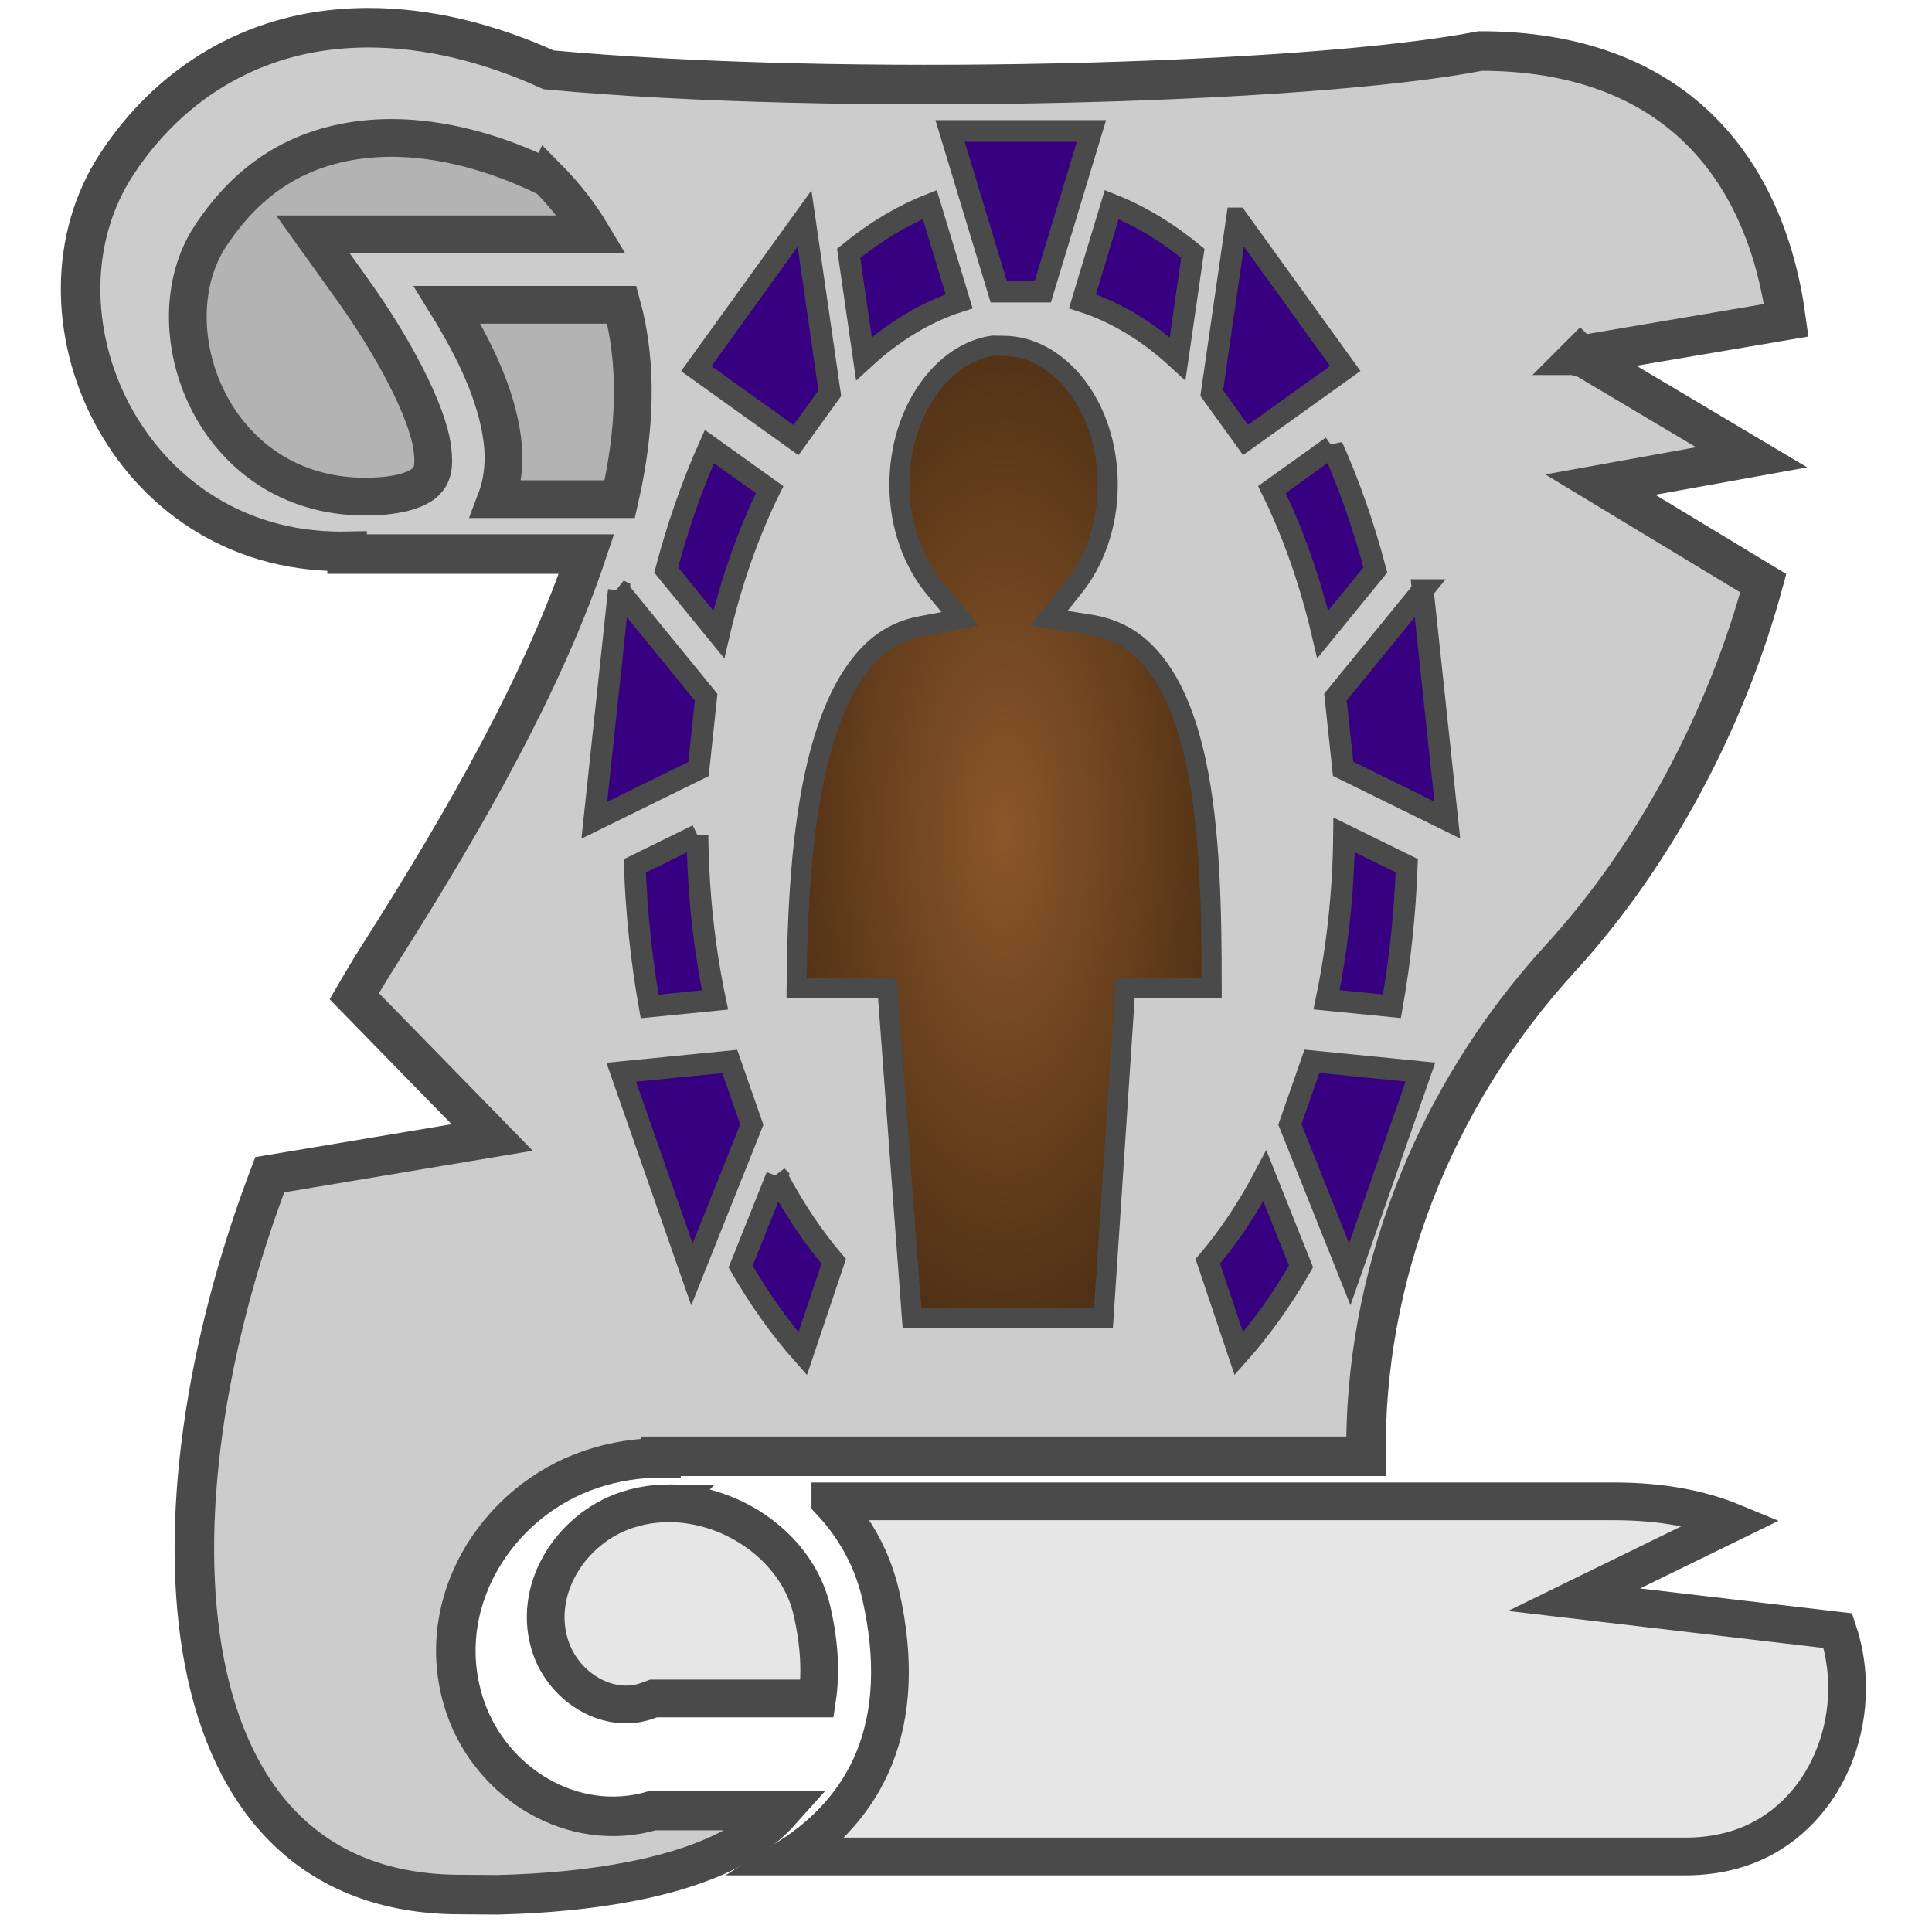 <?xml version="1.0" encoding="UTF-8" standalone="no"?>
<svg
   viewBox="0 0 512 512"
   style="height: 64px; width: 64px;"
   version="1.1"
   id="svg42"
   sodipodi:docname="spell-caresse-joue.svg"
   inkscape:version="1.1 (ce6663b3b7, 2021-05-25)"
   inkscape:export-filename="/home/plic/Téléchargements/spell-caresse-joue.png"
   inkscape:export-xdpi="24"
   inkscape:export-ydpi="24"
   xmlns:inkscape="http://www.inkscape.org/namespaces/inkscape"
   xmlns:sodipodi="http://sodipodi.sourceforge.net/DTD/sodipodi-0.dtd"
   xmlns="http://www.w3.org/2000/svg"
   xmlns:svg="http://www.w3.org/2000/svg"
   xmlns:rdf="http://www.w3.org/1999/02/22-rdf-syntax-ns#"
   xmlns:cc="http://creativecommons.org/ns#"
   xmlns:dc="http://purl.org/dc/elements/1.1/">
  <defs
     id="defs46">
    <radialGradient
       id="gradient-2"
       gradientTransform="scale(0.997,1.003)"
       cx="265.711"
       cy="259.123"
       fx="265.711"
       fy="259.123"
       r="239.52"
       gradientUnits="userSpaceOnUse">
      <stop
         id="stop818"
         stop-opacity="1"
         stop-color="#d0021b"
         offset="0%" />
      <stop
         id="stop820"
         stop-opacity="1"
         stop-color="#f5a623"
         offset="100%" />
    </radialGradient>
    <radialGradient
       id="gradient-3"
       gradientTransform="scale(1.07,0.934)"
       cx="310.523"
       cy="309.451"
       fx="310.523"
       fy="309.451"
       r="54.622"
       gradientUnits="userSpaceOnUse">
      <stop
         id="stop823"
         stop-opacity="1"
         stop-color="#d0021b"
         offset="0%" />
      <stop
         id="stop825"
         stop-opacity="1"
         stop-color="#f5a623"
         offset="100%" />
    </radialGradient>
    <radialGradient
       id="gradient-4"
       gradientTransform="scale(0.786,1.272)"
       cx="544.913"
       cy="254.804"
       fx="544.913"
       fy="254.804"
       r="66.244"
       gradientUnits="userSpaceOnUse">
      <stop
         id="stop828"
         stop-opacity="1"
         stop-color="#d0021b"
         offset="0%" />
      <stop
         id="stop830"
         stop-opacity="1"
         stop-color="#f5a623"
         offset="100%" />
    </radialGradient>
    <radialGradient
       id="gradient-5"
       gradientTransform="scale(0.87,1.15)"
       cx="317.935"
       cy="286.306"
       fx="317.935"
       fy="286.306"
       r="41.782"
       gradientUnits="userSpaceOnUse">
      <stop
         id="stop833"
         stop-opacity="1"
         stop-color="#d0021b"
         offset="0%" />
      <stop
         id="stop835"
         stop-opacity="1"
         stop-color="#f5a623"
         offset="100%" />
    </radialGradient>
    <radialGradient
       id="gradient-6"
       gradientTransform="scale(0.817,1.224)"
       cx="468.884"
       cy="300.208"
       fx="468.884"
       fy="300.208"
       r="48.439"
       gradientUnits="userSpaceOnUse">
      <stop
         id="stop838"
         stop-opacity="1"
         stop-color="#d0021b"
         offset="0%" />
      <stop
         id="stop840"
         stop-opacity="1"
         stop-color="#f5a623"
         offset="100%" />
    </radialGradient>
    <radialGradient
       id="gradient-7"
       gradientTransform="scale(0.949,1.053)"
       cx="319.025"
       cy="364.528"
       fx="319.025"
       fy="364.528"
       r="62.503"
       gradientUnits="userSpaceOnUse">
      <stop
         id="stop843"
         stop-opacity="1"
         stop-color="#d0021b"
         offset="0%" />
      <stop
         id="stop845"
         stop-opacity="1"
         stop-color="#f5a623"
         offset="100%" />
    </radialGradient>
    <radialGradient
       id="gradient-8"
       gradientTransform="scale(1.423,0.703)"
       cx="267.827"
       cy="614.752"
       fx="267.827"
       fy="614.752"
       r="65.812"
       gradientUnits="userSpaceOnUse">
      <stop
         id="stop848"
         stop-opacity="1"
         stop-color="#d0021b"
         offset="0%" />
      <stop
         id="stop850"
         stop-opacity="1"
         stop-color="#f5a623"
         offset="100%" />
    </radialGradient>
    <radialGradient
       id="delapouite-stone-wall-gradient-1">
      <stop
         offset="0%"
         stop-color="#c9c9c9"
         stop-opacity="1"
         id="stop1300" />
      <stop
         offset="100%"
         stop-color="#ffffff"
         stop-opacity="1"
         id="stop1302" />
    </radialGradient>
    <radialGradient
       id="delapouite-stone-wall-gradient-2"
       gradientTransform="scale(4.314,0.232)"
       cx="59.344"
       cy="138.058"
       fx="59.344"
       fy="138.058"
       r="56.086"
       gradientUnits="userSpaceOnUse">
      <stop
         offset="0%"
         stop-color="#9b9b9b"
         stop-opacity="1"
         id="stop1305" />
      <stop
         offset="100%"
         stop-color="#4a4a4a"
         stop-opacity="1"
         id="stop1307" />
    </radialGradient>
    <radialGradient
       id="delapouite-stone-wall-gradient-3"
       gradientTransform="scale(1.288,0.776)"
       cx="152.354"
       cy="119.132"
       fx="152.354"
       fy="119.132"
       r="53.775"
       gradientUnits="userSpaceOnUse">
      <stop
         offset="0%"
         stop-color="#d0021b"
         stop-opacity="1"
         id="stop1310" />
      <stop
         offset="100%"
         stop-color="#702f37"
         stop-opacity="1"
         id="stop1312" />
    </radialGradient>
    <radialGradient
       id="delapouite-stone-wall-gradient-4"
       gradientTransform="scale(1.16,0.862)"
       cx="282.187"
       cy="106.09"
       fx="282.187"
       fy="106.09"
       r="46.714"
       gradientUnits="userSpaceOnUse">
      <stop
         offset="0%"
         stop-color="#d0021b"
         stop-opacity="1"
         id="stop1315" />
      <stop
         offset="100%"
         stop-color="#702f37"
         stop-opacity="1"
         id="stop1317" />
    </radialGradient>
    <radialGradient
       id="delapouite-stone-wall-gradient-5"
       gradientTransform="scale(1.134,0.882)"
       cx="59.494"
       cy="106.443"
       fx="59.494"
       fy="106.443"
       r="46.967"
       gradientUnits="userSpaceOnUse">
      <stop
         offset="0%"
         stop-color="#d0021b"
         stop-opacity="1"
         id="stop1320" />
      <stop
         offset="100%"
         stop-color="#702f37"
         stop-opacity="1"
         id="stop1322" />
    </radialGradient>
    <radialGradient
       id="delapouite-stone-wall-gradient-6"
       gradientTransform="scale(1.194,0.838)"
       cx="371.277"
       cy="117.751"
       fx="371.277"
       fy="117.751"
       r="45.866"
       gradientUnits="userSpaceOnUse">
      <stop
         offset="0%"
         stop-color="#d0021b"
         stop-opacity="1"
         id="stop1325" />
      <stop
         offset="100%"
         stop-color="#702f37"
         stop-opacity="1"
         id="stop1327" />
    </radialGradient>
    <radialGradient
       id="delapouite-stone-wall-gradient-7"
       gradientTransform="scale(0.921,1.086)"
       cx="134.047"
       cy="99.492"
       fx="134.047"
       fy="99.492"
       r="28.159"
       gradientUnits="userSpaceOnUse">
      <stop
         offset="0%"
         stop-color="#d0021b"
         stop-opacity="1"
         id="stop1330" />
      <stop
         offset="100%"
         stop-color="#702f37"
         stop-opacity="1"
         id="stop1332" />
    </radialGradient>
    <radialGradient
       id="delapouite-stone-wall-gradient-8"
       gradientTransform="scale(0.606,1.65)"
       cx="796.206"
       cy="108.206"
       fx="796.206"
       fy="108.206"
       r="25.342"
       gradientUnits="userSpaceOnUse">
      <stop
         offset="0%"
         stop-color="#d0021b"
         stop-opacity="1"
         id="stop1335" />
      <stop
         offset="100%"
         stop-color="#702f37"
         stop-opacity="1"
         id="stop1337" />
    </radialGradient>
    <radialGradient
       id="delapouite-stone-wall-gradient-9"
       gradientTransform="scale(1.198,0.835)"
       cx="335.126"
       cy="217.3"
       fx="335.126"
       fy="217.3"
       r="49.907"
       gradientUnits="userSpaceOnUse">
      <stop
         offset="0%"
         stop-color="#d0021b"
         stop-opacity="1"
         id="stop1340" />
      <stop
         offset="100%"
         stop-color="#702f37"
         stop-opacity="1"
         id="stop1342" />
    </radialGradient>
    <radialGradient
       id="delapouite-stone-wall-gradient-10"
       gradientTransform="scale(1.302,0.768)"
       cx="206.377"
       cy="237.834"
       fx="206.377"
       fy="237.834"
       r="54.442"
       gradientUnits="userSpaceOnUse">
      <stop
         offset="0%"
         stop-color="#d0021b"
         stop-opacity="1"
         id="stop1345" />
      <stop
         offset="100%"
         stop-color="#702f37"
         stop-opacity="1"
         id="stop1347" />
    </radialGradient>
    <radialGradient
       id="delapouite-stone-wall-gradient-11"
       gradientTransform="scale(1.269,0.788)"
       cx="94.479"
       cy="235.347"
       fx="94.479"
       fy="235.347"
       r="53.077"
       gradientUnits="userSpaceOnUse">
      <stop
         offset="0%"
         stop-color="#d0021b"
         stop-opacity="1"
         id="stop1350" />
      <stop
         offset="100%"
         stop-color="#702f37"
         stop-opacity="1"
         id="stop1352" />
    </radialGradient>
    <radialGradient
       id="delapouite-stone-wall-gradient-12"
       gradientTransform="scale(0.645,1.55)"
       cx="48.687"
       cy="119.571"
       fx="48.687"
       fy="119.571"
       r="25.973"
       gradientUnits="userSpaceOnUse">
      <stop
         offset="0%"
         stop-color="#d0021b"
         stop-opacity="1"
         id="stop1355" />
      <stop
         offset="100%"
         stop-color="#702f37"
         stop-opacity="1"
         id="stop1357" />
    </radialGradient>
    <radialGradient
       id="delapouite-stone-wall-gradient-13"
       gradientTransform="scale(1.217,0.821)"
       cx="280.591"
       cy="336.32"
       fx="280.591"
       fy="336.32"
       r="57.191"
       gradientUnits="userSpaceOnUse">
      <stop
         offset="0%"
         stop-color="#d0021b"
         stop-opacity="1"
         id="stop1360" />
      <stop
         offset="100%"
         stop-color="#702f37"
         stop-opacity="1"
         id="stop1362" />
    </radialGradient>
    <radialGradient
       id="delapouite-stone-wall-gradient-14"
       gradientTransform="scale(1.25,0.8)"
       cx="157.156"
       cy="344.88"
       fx="157.156"
       fy="344.88"
       r="56.576"
       gradientUnits="userSpaceOnUse">
      <stop
         offset="0%"
         stop-color="#d0021b"
         stop-opacity="1"
         id="stop1365" />
      <stop
         offset="100%"
         stop-color="#702f37"
         stop-opacity="1"
         id="stop1367" />
    </radialGradient>
    <radialGradient
       id="delapouite-stone-wall-gradient-15"
       gradientTransform="scale(0.972,1.028)"
       cx="469.759"
       cy="269.658"
       fx="469.759"
       fy="269.658"
       r="42.395"
       gradientUnits="userSpaceOnUse">
      <stop
         offset="0%"
         stop-color="#d0021b"
         stop-opacity="1"
         id="stop1370" />
      <stop
         offset="100%"
         stop-color="#702f37"
         stop-opacity="1"
         id="stop1372" />
    </radialGradient>
    <radialGradient
       id="delapouite-stone-wall-gradient-16"
       gradientTransform="scale(1.217,0.821)"
       cx="57.394"
       cy="338.266"
       fx="57.394"
       fy="338.266"
       r="44.997"
       gradientUnits="userSpaceOnUse">
      <stop
         offset="0%"
         stop-color="#d0021b"
         stop-opacity="1"
         id="stop1375" />
      <stop
         offset="100%"
         stop-color="#702f37"
         stop-opacity="1"
         id="stop1377" />
    </radialGradient>
    <radialGradient
       id="delapouite-stone-wall-gradient-17"
       gradientTransform="scale(1.243,0.804)"
       cx="346.569"
       cy="452.241"
       fx="346.569"
       fy="452.241"
       r="52.214"
       gradientUnits="userSpaceOnUse">
      <stop
         offset="0%"
         stop-color="#d0021b"
         stop-opacity="1"
         id="stop1380" />
      <stop
         offset="100%"
         stop-color="#702f37"
         stop-opacity="1"
         id="stop1382" />
    </radialGradient>
    <radialGradient
       id="delapouite-stone-wall-gradient-18"
       gradientTransform="scale(0.847,1.181)"
       cx="53.524"
       cy="311.393"
       fx="53.524"
       fy="311.393"
       r="35.223"
       gradientUnits="userSpaceOnUse">
      <stop
         offset="0%"
         stop-color="#d0021b"
         stop-opacity="1"
         id="stop1385" />
      <stop
         offset="100%"
         stop-color="#702f37"
         stop-opacity="1"
         id="stop1387" />
    </radialGradient>
    <radialGradient
       id="delapouite-stone-wall-gradient-19"
       gradientTransform="scale(1.322,0.756)"
       cx="118.108"
       cy="488.395"
       fx="118.108"
       fy="488.395"
       r="57.115"
       gradientUnits="userSpaceOnUse">
      <stop
         offset="0%"
         stop-color="#d0021b"
         stop-opacity="1"
         id="stop1390" />
      <stop
         offset="100%"
         stop-color="#702f37"
         stop-opacity="1"
         id="stop1392" />
    </radialGradient>
    <radialGradient
       id="delapouite-stone-wall-gradient-20"
       gradientTransform="scale(1.184,0.845)"
       cx="248.476"
       cy="440.235"
       fx="248.476"
       fy="440.235"
       r="48.928"
       gradientUnits="userSpaceOnUse">
      <stop
         offset="0%"
         stop-color="#d0021b"
         stop-opacity="1"
         id="stop1395" />
      <stop
         offset="100%"
         stop-color="#702f37"
         stop-opacity="1"
         id="stop1397" />
    </radialGradient>
    <radialGradient
       id="delapouite-stone-wall-gradient-21"
       gradientTransform="scale(0.945,1.058)"
       cx="487.262"
       cy="428.568"
       fx="487.262"
       fy="428.568"
       r="39.519"
       gradientUnits="userSpaceOnUse">
      <stop
         offset="0%"
         stop-color="#d0021b"
         stop-opacity="1"
         id="stop1400" />
      <stop
         offset="100%"
         stop-color="#702f37"
         stop-opacity="1"
         id="stop1402" />
    </radialGradient>
    <radialGradient
       id="delapouite-stone-wall-gradient-22"
       gradientTransform="scale(1.111,0.9)"
       cx="360.776"
       cy="482.124"
       fx="360.776"
       fy="482.124"
       r="24.158"
       gradientUnits="userSpaceOnUse">
      <stop
         offset="0%"
         stop-color="#d0021b"
         stop-opacity="1"
         id="stop1405" />
      <stop
         offset="100%"
         stop-color="#702f37"
         stop-opacity="1"
         id="stop1407" />
    </radialGradient>
    <radialGradient
       id="delapouite-stone-wall-gradient-23"
       gradientTransform="scale(1.263,0.792)"
       cx="65.539"
       cy="576.033"
       fx="65.539"
       fy="576.033"
       r="52.781"
       gradientUnits="userSpaceOnUse">
      <stop
         offset="0%"
         stop-color="#d0021b"
         stop-opacity="1"
         id="stop1410" />
      <stop
         offset="100%"
         stop-color="#702f37"
         stop-opacity="1"
         id="stop1412" />
    </radialGradient>
    <radialGradient
       id="delapouite-stone-wall-gradient-24"
       gradientTransform="scale(1.242,0.805)"
       cx="175.535"
       cy="566.47"
       fx="175.535"
       fy="566.47"
       r="51.023"
       gradientUnits="userSpaceOnUse">
      <stop
         offset="0%"
         stop-color="#d0021b"
         stop-opacity="1"
         id="stop1415" />
      <stop
         offset="100%"
         stop-color="#702f37"
         stop-opacity="1"
         id="stop1417" />
    </radialGradient>
    <radialGradient
       id="delapouite-stone-wall-gradient-25"
       gradientTransform="scale(1.327,0.753)"
       cx="266.194"
       cy="607.141"
       fx="266.194"
       fy="607.141"
       r="50.947"
       gradientUnits="userSpaceOnUse">
      <stop
         offset="0%"
         stop-color="#d0021b"
         stop-opacity="1"
         id="stop1420" />
      <stop
         offset="100%"
         stop-color="#702f37"
         stop-opacity="1"
         id="stop1422" />
    </radialGradient>
    <radialGradient
       id="lorc-unstable-projectile-gradient-1">
      <stop
         offset="0%"
         stop-color="#c9c9c9"
         stop-opacity="1"
         id="stop1919" />
      <stop
         offset="100%"
         stop-color="#ffffff"
         stop-opacity="1"
         id="stop1921" />
    </radialGradient>
    <radialGradient
       id="lorc-unstable-projectile-gradient-2"
       gradientTransform="scale(0.996,1.004)"
       cx="258.747"
       cy="259.109"
       fx="258.747"
       fy="259.109"
       r="240.709"
       gradientUnits="userSpaceOnUse">
      <stop
         offset="0%"
         stop-color="#9013fe"
         stop-opacity="1"
         id="stop1924" />
      <stop
         offset="100%"
         stop-color="#a680c8"
         stop-opacity="1"
         id="stop1926" />
    </radialGradient>
    <radialGradient
       id="lorc-unstable-projectile-gradient-3"
       gradientTransform="scale(1,1)"
       cx="369.965"
       cy="89.106"
       fx="369.965"
       fy="89.106"
       r="24.984"
       gradientUnits="userSpaceOnUse">
      <stop
         offset="0%"
         stop-color="#9013fe"
         stop-opacity="1"
         id="stop1929" />
      <stop
         offset="100%"
         stop-color="#bd10e0"
         stop-opacity="1"
         id="stop1931" />
    </radialGradient>
    <radialGradient
       id="lorc-unstable-projectile-gradient-4"
       gradientTransform="scale(1,1)"
       cx="467.193"
       cy="212.02"
       fx="467.193"
       fy="212.02"
       r="22.422"
       gradientUnits="userSpaceOnUse">
      <stop
         offset="0%"
         stop-color="#9013fe"
         stop-opacity="1"
         id="stop1934" />
      <stop
         offset="100%"
         stop-color="#bd10e0"
         stop-opacity="1"
         id="stop1936" />
    </radialGradient>
    <radialGradient
       id="lorc-unstable-projectile-gradient-5"
       gradientTransform="scale(1.001,0.999)"
       cx="349.175"
       cy="354.436"
       fx="349.175"
       fy="354.436"
       r="128.968"
       gradientUnits="userSpaceOnUse">
      <stop
         offset="0%"
         stop-color="#46344a"
         stop-opacity="1"
         id="stop1939" />
      <stop
         offset="100%"
         stop-color="#9013fe"
         stop-opacity="1"
         id="stop1941" />
    </radialGradient>
    <radialGradient
       id="lorc-unstable-projectile-gradient-6">
      <stop
         offset="0%"
         stop-color="#d0021b"
         stop-opacity="1"
         id="stop1944" />
      <stop
         offset="100%"
         stop-color="#702f37"
         stop-opacity="1"
         id="stop1946" />
    </radialGradient>
    <radialGradient
       id="lorc-unstable-projectile-gradient-7">
      <stop
         offset="0%"
         stop-color="#d0021b"
         stop-opacity="1"
         id="stop1949" />
      <stop
         offset="100%"
         stop-color="#702f37"
         stop-opacity="1"
         id="stop1951" />
    </radialGradient>
    <radialGradient
       id="lorc-unstable-projectile-gradient-8">
      <stop
         offset="0%"
         stop-color="#d0021b"
         stop-opacity="1"
         id="stop1954" />
      <stop
         offset="100%"
         stop-color="#702f37"
         stop-opacity="1"
         id="stop1956" />
    </radialGradient>
    <radialGradient
       id="lorc-unstable-projectile-gradient-9">
      <stop
         offset="0%"
         stop-color="#d0021b"
         stop-opacity="1"
         id="stop1959" />
      <stop
         offset="100%"
         stop-color="#702f37"
         stop-opacity="1"
         id="stop1961" />
    </radialGradient>
    <radialGradient
       id="lorc-unstable-projectile-gradient-10">
      <stop
         offset="0%"
         stop-color="#d0021b"
         stop-opacity="1"
         id="stop1964" />
      <stop
         offset="100%"
         stop-color="#702f37"
         stop-opacity="1"
         id="stop1966" />
    </radialGradient>
    <radialGradient
       id="lorc-unstable-projectile-gradient-11">
      <stop
         offset="0%"
         stop-color="#d0021b"
         stop-opacity="1"
         id="stop1969" />
      <stop
         offset="100%"
         stop-color="#702f37"
         stop-opacity="1"
         id="stop1971" />
    </radialGradient>
    <radialGradient
       id="lorc-unstable-projectile-gradient-12">
      <stop
         offset="0%"
         stop-color="#d0021b"
         stop-opacity="1"
         id="stop1974" />
      <stop
         offset="100%"
         stop-color="#702f37"
         stop-opacity="1"
         id="stop1976" />
    </radialGradient>
    <radialGradient
       id="lorc-unstable-projectile-gradient-13">
      <stop
         offset="0%"
         stop-color="#d0021b"
         stop-opacity="1"
         id="stop1979" />
      <stop
         offset="100%"
         stop-color="#702f37"
         stop-opacity="1"
         id="stop1981" />
    </radialGradient>
    <radialGradient
       id="lorc-unstable-projectile-gradient-14">
      <stop
         offset="0%"
         stop-color="#d0021b"
         stop-opacity="1"
         id="stop1984" />
      <stop
         offset="100%"
         stop-color="#702f37"
         stop-opacity="1"
         id="stop1986" />
    </radialGradient>
    <radialGradient
       id="lorc-unstable-projectile-gradient-15">
      <stop
         offset="0%"
         stop-color="#d0021b"
         stop-opacity="1"
         id="stop1989" />
      <stop
         offset="100%"
         stop-color="#702f37"
         stop-opacity="1"
         id="stop1991" />
    </radialGradient>
    <radialGradient
       id="lorc-unstable-projectile-gradient-16">
      <stop
         offset="0%"
         stop-color="#d0021b"
         stop-opacity="1"
         id="stop1994" />
      <stop
         offset="100%"
         stop-color="#702f37"
         stop-opacity="1"
         id="stop1996" />
    </radialGradient>
    <radialGradient
       id="lorc-unstable-projectile-gradient-17">
      <stop
         offset="0%"
         stop-color="#d0021b"
         stop-opacity="1"
         id="stop1999" />
      <stop
         offset="100%"
         stop-color="#702f37"
         stop-opacity="1"
         id="stop2001" />
    </radialGradient>
    <radialGradient
       id="lorc-unstable-projectile-gradient-18">
      <stop
         offset="0%"
         stop-color="#d0021b"
         stop-opacity="1"
         id="stop2004" />
      <stop
         offset="100%"
         stop-color="#702f37"
         stop-opacity="1"
         id="stop2006" />
    </radialGradient>
    <radialGradient
       id="lorc-unstable-projectile-gradient-19">
      <stop
         offset="0%"
         stop-color="#d0021b"
         stop-opacity="1"
         id="stop2009" />
      <stop
         offset="100%"
         stop-color="#702f37"
         stop-opacity="1"
         id="stop2011" />
    </radialGradient>
    <radialGradient
       id="lorc-unstable-projectile-gradient-20">
      <stop
         offset="0%"
         stop-color="#d0021b"
         stop-opacity="1"
         id="stop2014" />
      <stop
         offset="100%"
         stop-color="#702f37"
         stop-opacity="1"
         id="stop2016" />
    </radialGradient>
    <radialGradient
       id="lorc-unstable-projectile-gradient-21">
      <stop
         offset="0%"
         stop-color="#d0021b"
         stop-opacity="1"
         id="stop2019" />
      <stop
         offset="100%"
         stop-color="#702f37"
         stop-opacity="1"
         id="stop2021" />
    </radialGradient>
    <radialGradient
       id="lorc-unstable-projectile-gradient-22">
      <stop
         offset="0%"
         stop-color="#d0021b"
         stop-opacity="1"
         id="stop2024" />
      <stop
         offset="100%"
         stop-color="#702f37"
         stop-opacity="1"
         id="stop2026" />
    </radialGradient>
    <radialGradient
       id="lorc-unstable-projectile-gradient-23">
      <stop
         offset="0%"
         stop-color="#d0021b"
         stop-opacity="1"
         id="stop2029" />
      <stop
         offset="100%"
         stop-color="#702f37"
         stop-opacity="1"
         id="stop2031" />
    </radialGradient>
    <radialGradient
       id="lorc-unstable-projectile-gradient-24">
      <stop
         offset="0%"
         stop-color="#d0021b"
         stop-opacity="1"
         id="stop2034" />
      <stop
         offset="100%"
         stop-color="#702f37"
         stop-opacity="1"
         id="stop2036" />
    </radialGradient>
    <radialGradient
       id="lorc-unstable-projectile-gradient-25">
      <stop
         offset="0%"
         stop-color="#d0021b"
         stop-opacity="1"
         id="stop2039" />
      <stop
         offset="100%"
         stop-color="#702f37"
         stop-opacity="1"
         id="stop2041" />
    </radialGradient>
    <radialGradient
       id="lorc-unstable-projectile-gradient-2-9"
       gradientTransform="scale(0.996,1.004)"
       cx="258.747"
       cy="259.109"
       fx="258.747"
       fy="259.109"
       r="240.709"
       gradientUnits="userSpaceOnUse">
      <stop
         offset="0%"
         stop-color="#9013fe"
         stop-opacity="1"
         id="stop1924-2" />
      <stop
         offset="100%"
         stop-color="#a680c8"
         stop-opacity="1"
         id="stop1926-0" />
    </radialGradient>
    <radialGradient
       id="lorc-unstable-projectile-gradient-3-2"
       gradientTransform="scale(1,1)"
       cx="369.965"
       cy="89.106"
       fx="369.965"
       fy="89.106"
       r="24.984"
       gradientUnits="userSpaceOnUse">
      <stop
         offset="0%"
         stop-color="#9013fe"
         stop-opacity="1"
         id="stop1929-3" />
      <stop
         offset="100%"
         stop-color="#bd10e0"
         stop-opacity="1"
         id="stop1931-7" />
    </radialGradient>
    <radialGradient
       id="lorc-unstable-projectile-gradient-4-5"
       gradientTransform="scale(1,1)"
       cx="467.193"
       cy="212.02"
       fx="467.193"
       fy="212.02"
       r="22.422"
       gradientUnits="userSpaceOnUse">
      <stop
         offset="0%"
         stop-color="#9013fe"
         stop-opacity="1"
         id="stop1934-9" />
      <stop
         offset="100%"
         stop-color="#bd10e0"
         stop-opacity="1"
         id="stop1936-2" />
    </radialGradient>
    <radialGradient
       id="lorc-unstable-projectile-gradient-5-2"
       gradientTransform="scale(1.001,0.999)"
       cx="349.175"
       cy="354.436"
       fx="349.175"
       fy="354.436"
       r="128.968"
       gradientUnits="userSpaceOnUse">
      <stop
         offset="0%"
         stop-color="#46344a"
         stop-opacity="1"
         id="stop1939-8" />
      <stop
         offset="100%"
         stop-color="#9013fe"
         stop-opacity="1"
         id="stop1941-9" />
    </radialGradient>
    <radialGradient
       id="lorc-unstable-projectile-gradient-2-9-9"
       gradientTransform="scale(0.996,1.004)"
       cx="258.747"
       cy="259.109"
       fx="258.747"
       fy="259.109"
       r="240.709"
       gradientUnits="userSpaceOnUse">
      <stop
         offset="0%"
         stop-color="#9013fe"
         stop-opacity="1"
         id="stop1924-2-3" />
      <stop
         offset="100%"
         stop-color="#a680c8"
         stop-opacity="1"
         id="stop1926-0-1" />
    </radialGradient>
    <radialGradient
       id="lorc-unstable-projectile-gradient-3-2-9"
       gradientTransform="scale(1,1)"
       cx="369.965"
       cy="89.106"
       fx="369.965"
       fy="89.106"
       r="24.984"
       gradientUnits="userSpaceOnUse">
      <stop
         offset="0%"
         stop-color="#9013fe"
         stop-opacity="1"
         id="stop1929-3-4" />
      <stop
         offset="100%"
         stop-color="#bd10e0"
         stop-opacity="1"
         id="stop1931-7-7" />
    </radialGradient>
    <radialGradient
       id="lorc-unstable-projectile-gradient-4-5-8"
       gradientTransform="scale(1,1)"
       cx="467.193"
       cy="212.02"
       fx="467.193"
       fy="212.02"
       r="22.422"
       gradientUnits="userSpaceOnUse">
      <stop
         offset="0%"
         stop-color="#9013fe"
         stop-opacity="1"
         id="stop1934-9-4" />
      <stop
         offset="100%"
         stop-color="#bd10e0"
         stop-opacity="1"
         id="stop1936-2-5" />
    </radialGradient>
    <radialGradient
       id="lorc-unstable-projectile-gradient-5-2-0"
       gradientTransform="scale(1.001,0.999)"
       cx="349.175"
       cy="354.436"
       fx="349.175"
       fy="354.436"
       r="128.968"
       gradientUnits="userSpaceOnUse">
      <stop
         offset="0%"
         stop-color="#46344a"
         stop-opacity="1"
         id="stop1939-8-3" />
      <stop
         offset="100%"
         stop-color="#9013fe"
         stop-opacity="1"
         id="stop1941-9-6" />
    </radialGradient>
    <radialGradient
       id="lorc-imprisoned-gradient-1">
      <stop
         offset="0%"
         stop-color="#c9c9c9"
         stop-opacity="1"
         id="stop2609" />
      <stop
         offset="100%"
         stop-color="#ffffff"
         stop-opacity="1"
         id="stop2611" />
    </radialGradient>
    <radialGradient
       id="lorc-imprisoned-gradient-2"
       gradientTransform="scale(0.996,1.004)"
       cx="257.815"
       cy="254.46"
       fx="257.815"
       fy="254.46"
       r="240.857"
       gradientUnits="userSpaceOnUse">
      <stop
         offset="0%"
         stop-color="#4a4a4a"
         stop-opacity="1"
         id="stop2614" />
      <stop
         offset="100%"
         stop-color="#000000"
         stop-opacity="1"
         id="stop2616" />
    </radialGradient>
    <radialGradient
       id="lorc-imprisoned-gradient-3"
       gradientTransform="scale(0.941,1.063)"
       cx="96.056"
       cy="57.587"
       fx="96.056"
       fy="57.587"
       r="14.435"
       gradientUnits="userSpaceOnUse">
      <stop
         offset="0%"
         stop-color="#ffffff"
         stop-opacity="1"
         id="stop2619" />
      <stop
         offset="100%"
         stop-color="#ffffff"
         stop-opacity="1"
         id="stop2621" />
    </radialGradient>
    <radialGradient
       id="lorc-imprisoned-gradient-4"
       gradientTransform="scale(0.941,1.063)"
       cx="451.453"
       cy="57.586"
       fx="451.453"
       fy="57.586"
       r="14.434"
       gradientUnits="userSpaceOnUse">
      <stop
         offset="0%"
         stop-color="#ffffff"
         stop-opacity="1"
         id="stop2624" />
      <stop
         offset="100%"
         stop-color="#ffffff"
         stop-opacity="1"
         id="stop2626" />
    </radialGradient>
    <radialGradient
       id="lorc-imprisoned-gradient-5"
       gradientTransform="scale(0.941,1.063)"
       cx="96.058"
       cy="132.9"
       fx="96.058"
       fy="132.9"
       r="14.435"
       gradientUnits="userSpaceOnUse">
      <stop
         offset="0%"
         stop-color="#ffffff"
         stop-opacity="1"
         id="stop2629" />
      <stop
         offset="100%"
         stop-color="#ffffff"
         stop-opacity="1"
         id="stop2631" />
    </radialGradient>
    <radialGradient
       id="lorc-imprisoned-gradient-6"
       gradientTransform="scale(0.941,1.063)"
       cx="451.46"
       cy="132.898"
       fx="451.46"
       fy="132.898"
       r="14.434"
       gradientUnits="userSpaceOnUse">
      <stop
         offset="0%"
         stop-color="#ffffff"
         stop-opacity="1"
         id="stop2634" />
      <stop
         offset="100%"
         stop-color="#ffffff"
         stop-opacity="1"
         id="stop2636" />
    </radialGradient>
    <radialGradient
       id="lorc-imprisoned-gradient-7"
       gradientTransform="scale(0.941,1.063)"
       cx="96.053"
       cy="209.255"
       fx="96.053"
       fy="209.255"
       r="14.434"
       gradientUnits="userSpaceOnUse">
      <stop
         offset="0%"
         stop-color="#ffffff"
         stop-opacity="1"
         id="stop2639" />
      <stop
         offset="100%"
         stop-color="#ffffff"
         stop-opacity="1"
         id="stop2641" />
    </radialGradient>
    <radialGradient
       id="lorc-imprisoned-gradient-8"
       gradientTransform="scale(0.941,1.063)"
       cx="451.438"
       cy="209.251"
       fx="451.438"
       fy="209.251"
       r="14.434"
       gradientUnits="userSpaceOnUse">
      <stop
         offset="0%"
         stop-color="#ffffff"
         stop-opacity="1"
         id="stop2644" />
      <stop
         offset="100%"
         stop-color="#ffffff"
         stop-opacity="1"
         id="stop2646" />
    </radialGradient>
    <radialGradient
       id="lorc-imprisoned-gradient-9"
       gradientTransform="scale(1,1)"
       cx="257.377"
       cy="310.467"
       fx="257.377"
       fy="310.467"
       r="60.375"
       gradientUnits="userSpaceOnUse">
      <stop
         offset="0%"
         stop-color="#ffe0af"
         stop-opacity="1"
         id="stop2649" />
      <stop
         offset="100%"
         stop-color="#702f37"
         stop-opacity="1"
         id="stop2651" />
    </radialGradient>
    <radialGradient
       id="lorc-imprisoned-gradient-10">
      <stop
         offset="0%"
         stop-color="#d0021b"
         stop-opacity="1"
         id="stop2654" />
      <stop
         offset="100%"
         stop-color="#702f37"
         stop-opacity="1"
         id="stop2656" />
    </radialGradient>
    <radialGradient
       id="lorc-imprisoned-gradient-11">
      <stop
         offset="0%"
         stop-color="#d0021b"
         stop-opacity="1"
         id="stop2659" />
      <stop
         offset="100%"
         stop-color="#702f37"
         stop-opacity="1"
         id="stop2661" />
    </radialGradient>
    <radialGradient
       id="lorc-imprisoned-gradient-12">
      <stop
         offset="0%"
         stop-color="#d0021b"
         stop-opacity="1"
         id="stop2664" />
      <stop
         offset="100%"
         stop-color="#702f37"
         stop-opacity="1"
         id="stop2666" />
    </radialGradient>
    <radialGradient
       id="lorc-imprisoned-gradient-13">
      <stop
         offset="0%"
         stop-color="#d0021b"
         stop-opacity="1"
         id="stop2669" />
      <stop
         offset="100%"
         stop-color="#702f37"
         stop-opacity="1"
         id="stop2671" />
    </radialGradient>
    <radialGradient
       id="lorc-imprisoned-gradient-14">
      <stop
         offset="0%"
         stop-color="#d0021b"
         stop-opacity="1"
         id="stop2674" />
      <stop
         offset="100%"
         stop-color="#702f37"
         stop-opacity="1"
         id="stop2676" />
    </radialGradient>
    <radialGradient
       id="lorc-imprisoned-gradient-15">
      <stop
         offset="0%"
         stop-color="#d0021b"
         stop-opacity="1"
         id="stop2679" />
      <stop
         offset="100%"
         stop-color="#702f37"
         stop-opacity="1"
         id="stop2681" />
    </radialGradient>
    <radialGradient
       id="lorc-imprisoned-gradient-16">
      <stop
         offset="0%"
         stop-color="#d0021b"
         stop-opacity="1"
         id="stop2684" />
      <stop
         offset="100%"
         stop-color="#702f37"
         stop-opacity="1"
         id="stop2686" />
    </radialGradient>
    <radialGradient
       id="lorc-imprisoned-gradient-17">
      <stop
         offset="0%"
         stop-color="#d0021b"
         stop-opacity="1"
         id="stop2689" />
      <stop
         offset="100%"
         stop-color="#702f37"
         stop-opacity="1"
         id="stop2691" />
    </radialGradient>
    <radialGradient
       id="lorc-imprisoned-gradient-18">
      <stop
         offset="0%"
         stop-color="#d0021b"
         stop-opacity="1"
         id="stop2694" />
      <stop
         offset="100%"
         stop-color="#702f37"
         stop-opacity="1"
         id="stop2696" />
    </radialGradient>
    <radialGradient
       id="lorc-imprisoned-gradient-19">
      <stop
         offset="0%"
         stop-color="#d0021b"
         stop-opacity="1"
         id="stop2699" />
      <stop
         offset="100%"
         stop-color="#702f37"
         stop-opacity="1"
         id="stop2701" />
    </radialGradient>
    <radialGradient
       id="lorc-imprisoned-gradient-20">
      <stop
         offset="0%"
         stop-color="#d0021b"
         stop-opacity="1"
         id="stop2704" />
      <stop
         offset="100%"
         stop-color="#702f37"
         stop-opacity="1"
         id="stop2706" />
    </radialGradient>
    <radialGradient
       id="lorc-imprisoned-gradient-21">
      <stop
         offset="0%"
         stop-color="#d0021b"
         stop-opacity="1"
         id="stop2709" />
      <stop
         offset="100%"
         stop-color="#702f37"
         stop-opacity="1"
         id="stop2711" />
    </radialGradient>
    <radialGradient
       id="lorc-imprisoned-gradient-22">
      <stop
         offset="0%"
         stop-color="#d0021b"
         stop-opacity="1"
         id="stop2714" />
      <stop
         offset="100%"
         stop-color="#702f37"
         stop-opacity="1"
         id="stop2716" />
    </radialGradient>
    <radialGradient
       id="lorc-imprisoned-gradient-23">
      <stop
         offset="0%"
         stop-color="#d0021b"
         stop-opacity="1"
         id="stop2719" />
      <stop
         offset="100%"
         stop-color="#702f37"
         stop-opacity="1"
         id="stop2721" />
    </radialGradient>
    <radialGradient
       id="lorc-imprisoned-gradient-24">
      <stop
         offset="0%"
         stop-color="#d0021b"
         stop-opacity="1"
         id="stop2724" />
      <stop
         offset="100%"
         stop-color="#702f37"
         stop-opacity="1"
         id="stop2726" />
    </radialGradient>
    <radialGradient
       id="lorc-imprisoned-gradient-25">
      <stop
         offset="0%"
         stop-color="#d0021b"
         stop-opacity="1"
         id="stop2729" />
      <stop
         offset="100%"
         stop-color="#702f37"
         stop-opacity="1"
         id="stop2731" />
    </radialGradient>
    <radialGradient
       id="delapouite-brasero-gradient-1">
      <stop
         offset="0%"
         stop-color="#c9c9c9"
         stop-opacity="1"
         id="stop3402" />
      <stop
         offset="100%"
         stop-color="#ffffff"
         stop-opacity="1"
         id="stop3404" />
    </radialGradient>
    <radialGradient
       id="delapouite-brasero-gradient-2"
       gradientTransform="matrix(0,0.652,-0.46,0,440.485,32.009)"
       cx="217.564"
       cy="175.518"
       fx="217.564"
       fy="175.518"
       r="155.783"
       gradientUnits="userSpaceOnUse">
      <stop
         offset="0%"
         stop-color="#d0021b"
         stop-opacity="1"
         id="stop3407" />
      <stop
         offset="100%"
         stop-color="#f5a623"
         stop-opacity="1"
         id="stop3409" />
    </radialGradient>
    <radialGradient
       id="delapouite-brasero-gradient-3"
       gradientTransform="matrix(0.611,0,0,1.636,-657.469,-245.405)"
       cx="715.558"
       cy="59.669"
       fx="715.558"
       fy="59.669"
       r="31.872"
       gradientUnits="userSpaceOnUse">
      <stop
         offset="0%"
         stop-color="#ffffff"
         stop-opacity="1"
         id="stop3412" />
      <stop
         offset="100%"
         stop-color="#ffffff"
         stop-opacity="1"
         id="stop3414" />
    </radialGradient>
    <radialGradient
       id="delapouite-brasero-gradient-4"
       gradientTransform="matrix(1.301,0,0,0.768,-657.469,-245.405)"
       cx="196.716"
       cy="497.433"
       fx="196.716"
       fy="497.433"
       r="150.78"
       gradientUnits="userSpaceOnUse">
      <stop
         offset="0%"
         stop-color="#ffffff"
         stop-opacity="1"
         id="stop3417" />
      <stop
         offset="100%"
         stop-color="#ffffff"
         stop-opacity="1"
         id="stop3419" />
    </radialGradient>
    <radialGradient
       id="delapouite-brasero-gradient-5">
      <stop
         offset="0%"
         stop-color="#ffffff"
         stop-opacity="1"
         id="stop3422" />
      <stop
         offset="100%"
         stop-color="#ffffff"
         stop-opacity="1"
         id="stop3424" />
    </radialGradient>
    <radialGradient
       id="delapouite-brasero-gradient-6">
      <stop
         offset="0%"
         stop-color="#512d0e"
         stop-opacity="1"
         id="stop3427" />
      <stop
         offset="100%"
         stop-color="#8b572a"
         stop-opacity="1"
         id="stop3429" />
    </radialGradient>
    <radialGradient
       id="delapouite-brasero-gradient-7">
      <stop
         offset="0%"
         stop-color="#ffffff"
         stop-opacity="1"
         id="stop3432" />
      <stop
         offset="100%"
         stop-color="#ffffff"
         stop-opacity="1"
         id="stop3434" />
    </radialGradient>
    <radialGradient
       id="delapouite-brasero-gradient-8">
      <stop
         offset="0%"
         stop-color="#ffffff"
         stop-opacity="1"
         id="stop3437" />
      <stop
         offset="100%"
         stop-color="#ffffff"
         stop-opacity="1"
         id="stop3439" />
    </radialGradient>
    <radialGradient
       id="delapouite-brasero-gradient-9">
      <stop
         offset="0%"
         stop-color="#ffe0af"
         stop-opacity="1"
         id="stop3442" />
      <stop
         offset="100%"
         stop-color="#702f37"
         stop-opacity="1"
         id="stop3444" />
    </radialGradient>
    <radialGradient
       id="delapouite-brasero-gradient-10">
      <stop
         offset="0%"
         stop-color="#d0021b"
         stop-opacity="1"
         id="stop3447" />
      <stop
         offset="100%"
         stop-color="#702f37"
         stop-opacity="1"
         id="stop3449" />
    </radialGradient>
    <radialGradient
       id="delapouite-brasero-gradient-11">
      <stop
         offset="0%"
         stop-color="#d0021b"
         stop-opacity="1"
         id="stop3452" />
      <stop
         offset="100%"
         stop-color="#702f37"
         stop-opacity="1"
         id="stop3454" />
    </radialGradient>
    <radialGradient
       id="delapouite-brasero-gradient-12">
      <stop
         offset="0%"
         stop-color="#d0021b"
         stop-opacity="1"
         id="stop3457" />
      <stop
         offset="100%"
         stop-color="#702f37"
         stop-opacity="1"
         id="stop3459" />
    </radialGradient>
    <radialGradient
       id="delapouite-brasero-gradient-13">
      <stop
         offset="0%"
         stop-color="#d0021b"
         stop-opacity="1"
         id="stop3462" />
      <stop
         offset="100%"
         stop-color="#702f37"
         stop-opacity="1"
         id="stop3464" />
    </radialGradient>
    <radialGradient
       id="delapouite-brasero-gradient-14">
      <stop
         offset="0%"
         stop-color="#d0021b"
         stop-opacity="1"
         id="stop3467" />
      <stop
         offset="100%"
         stop-color="#702f37"
         stop-opacity="1"
         id="stop3469" />
    </radialGradient>
    <radialGradient
       id="delapouite-brasero-gradient-15">
      <stop
         offset="0%"
         stop-color="#d0021b"
         stop-opacity="1"
         id="stop3472" />
      <stop
         offset="100%"
         stop-color="#702f37"
         stop-opacity="1"
         id="stop3474" />
    </radialGradient>
    <radialGradient
       id="delapouite-brasero-gradient-16">
      <stop
         offset="0%"
         stop-color="#d0021b"
         stop-opacity="1"
         id="stop3477" />
      <stop
         offset="100%"
         stop-color="#702f37"
         stop-opacity="1"
         id="stop3479" />
    </radialGradient>
    <radialGradient
       id="delapouite-brasero-gradient-17">
      <stop
         offset="0%"
         stop-color="#d0021b"
         stop-opacity="1"
         id="stop3482" />
      <stop
         offset="100%"
         stop-color="#702f37"
         stop-opacity="1"
         id="stop3484" />
    </radialGradient>
    <radialGradient
       id="delapouite-brasero-gradient-18">
      <stop
         offset="0%"
         stop-color="#d0021b"
         stop-opacity="1"
         id="stop3487" />
      <stop
         offset="100%"
         stop-color="#702f37"
         stop-opacity="1"
         id="stop3489" />
    </radialGradient>
    <radialGradient
       id="delapouite-brasero-gradient-19">
      <stop
         offset="0%"
         stop-color="#d0021b"
         stop-opacity="1"
         id="stop3492" />
      <stop
         offset="100%"
         stop-color="#702f37"
         stop-opacity="1"
         id="stop3494" />
    </radialGradient>
    <radialGradient
       id="delapouite-brasero-gradient-20">
      <stop
         offset="0%"
         stop-color="#d0021b"
         stop-opacity="1"
         id="stop3497" />
      <stop
         offset="100%"
         stop-color="#702f37"
         stop-opacity="1"
         id="stop3499" />
    </radialGradient>
    <radialGradient
       id="delapouite-brasero-gradient-21">
      <stop
         offset="0%"
         stop-color="#d0021b"
         stop-opacity="1"
         id="stop3502" />
      <stop
         offset="100%"
         stop-color="#702f37"
         stop-opacity="1"
         id="stop3504" />
    </radialGradient>
    <radialGradient
       id="delapouite-brasero-gradient-22">
      <stop
         offset="0%"
         stop-color="#d0021b"
         stop-opacity="1"
         id="stop3507" />
      <stop
         offset="100%"
         stop-color="#702f37"
         stop-opacity="1"
         id="stop3509" />
    </radialGradient>
    <radialGradient
       id="delapouite-brasero-gradient-23">
      <stop
         offset="0%"
         stop-color="#d0021b"
         stop-opacity="1"
         id="stop3512" />
      <stop
         offset="100%"
         stop-color="#702f37"
         stop-opacity="1"
         id="stop3514" />
    </radialGradient>
    <radialGradient
       id="delapouite-brasero-gradient-24">
      <stop
         offset="0%"
         stop-color="#d0021b"
         stop-opacity="1"
         id="stop3517" />
      <stop
         offset="100%"
         stop-color="#702f37"
         stop-opacity="1"
         id="stop3519" />
    </radialGradient>
    <radialGradient
       id="delapouite-brasero-gradient-25">
      <stop
         offset="0%"
         stop-color="#d0021b"
         stop-opacity="1"
         id="stop3522" />
      <stop
         offset="100%"
         stop-color="#702f37"
         stop-opacity="1"
         id="stop3524" />
    </radialGradient>
    <radialGradient
       id="delapouite-push-gradient-1">
      <stop
         offset="0%"
         stop-color="#c9c9c9"
         stop-opacity="1"
         id="stop3626" />
      <stop
         offset="100%"
         stop-color="#ffffff"
         stop-opacity="1"
         id="stop3628" />
    </radialGradient>
    <radialGradient
       id="delapouite-push-gradient-2"
       gradientTransform="matrix(0.571,0,0,1.75,-500.939,133.503)"
       cx="417.057"
       cy="45.654"
       fx="417.057"
       fy="45.654"
       r="33.274"
       gradientUnits="userSpaceOnUse">
      <stop
         offset="0%"
         stop-color="#401010"
         stop-opacity="1"
         id="stop3631" />
      <stop
         offset="100%"
         stop-color="#000000"
         stop-opacity="1"
         id="stop3633" />
    </radialGradient>
    <radialGradient
       id="delapouite-push-gradient-3"
       gradientTransform="matrix(0.984,0,0,1.017,-500.939,133.503)"
       cx="326.168"
       cy="91.447"
       fx="326.168"
       fy="91.447"
       r="49.863"
       gradientUnits="userSpaceOnUse">
      <stop
         offset="0%"
         stop-color="#ffffff"
         stop-opacity="1"
         id="stop3636" />
      <stop
         offset="100%"
         stop-color="#ffffff"
         stop-opacity="1"
         id="stop3638" />
    </radialGradient>
    <radialGradient
       id="delapouite-push-gradient-4"
       gradientTransform="matrix(1,0,0,1,-500.939,133.503)"
       cx="163.227"
       cy="101.972"
       fx="163.227"
       fy="101.972"
       r="42.09"
       gradientUnits="userSpaceOnUse">
      <stop
         offset="0%"
         stop-color="#ffffff"
         stop-opacity="1"
         id="stop3641" />
      <stop
         offset="100%"
         stop-color="#ffffff"
         stop-opacity="1"
         id="stop3643" />
    </radialGradient>
    <radialGradient
       id="delapouite-push-gradient-5"
       gradientTransform="matrix(0.717,0,0,1.395,-500.939,133.503)"
       cx="564.956"
       cy="228.009"
       fx="564.956"
       fy="228.009"
       r="128.296"
       gradientUnits="userSpaceOnUse">
      <stop
         offset="0%"
         stop-color="#ffffff"
         stop-opacity="1"
         id="stop3646" />
      <stop
         offset="100%"
         stop-color="#ffffff"
         stop-opacity="1"
         id="stop3648" />
    </radialGradient>
    <radialGradient
       id="delapouite-push-gradient-6"
       gradientTransform="matrix(0.723,0,0,0.8,78.82,-12.161)"
       cx="180.657"
       cy="309.258"
       fx="180.657"
       fy="309.258"
       r="166.164"
       gradientUnits="userSpaceOnUse">
      <stop
         offset="0%"
         stop-color="#512d0e"
         stop-opacity="1"
         id="stop3651" />
      <stop
         offset="100%"
         stop-color="#8b572a"
         stop-opacity="1"
         id="stop3653" />
    </radialGradient>
    <radialGradient
       id="delapouite-push-gradient-7">
      <stop
         offset="0%"
         stop-color="#ffffff"
         stop-opacity="1"
         id="stop3656" />
      <stop
         offset="100%"
         stop-color="#ffffff"
         stop-opacity="1"
         id="stop3658" />
    </radialGradient>
    <radialGradient
       id="delapouite-push-gradient-8">
      <stop
         offset="0%"
         stop-color="#ffffff"
         stop-opacity="1"
         id="stop3661" />
      <stop
         offset="100%"
         stop-color="#ffffff"
         stop-opacity="1"
         id="stop3663" />
    </radialGradient>
    <radialGradient
       id="delapouite-push-gradient-9">
      <stop
         offset="0%"
         stop-color="#ffe0af"
         stop-opacity="1"
         id="stop3666" />
      <stop
         offset="100%"
         stop-color="#702f37"
         stop-opacity="1"
         id="stop3668" />
    </radialGradient>
    <radialGradient
       id="delapouite-push-gradient-10">
      <stop
         offset="0%"
         stop-color="#d0021b"
         stop-opacity="1"
         id="stop3671" />
      <stop
         offset="100%"
         stop-color="#702f37"
         stop-opacity="1"
         id="stop3673" />
    </radialGradient>
    <radialGradient
       id="delapouite-push-gradient-11">
      <stop
         offset="0%"
         stop-color="#d0021b"
         stop-opacity="1"
         id="stop3676" />
      <stop
         offset="100%"
         stop-color="#702f37"
         stop-opacity="1"
         id="stop3678" />
    </radialGradient>
    <radialGradient
       id="delapouite-push-gradient-12">
      <stop
         offset="0%"
         stop-color="#d0021b"
         stop-opacity="1"
         id="stop3681" />
      <stop
         offset="100%"
         stop-color="#702f37"
         stop-opacity="1"
         id="stop3683" />
    </radialGradient>
    <radialGradient
       id="delapouite-push-gradient-13">
      <stop
         offset="0%"
         stop-color="#d0021b"
         stop-opacity="1"
         id="stop3686" />
      <stop
         offset="100%"
         stop-color="#702f37"
         stop-opacity="1"
         id="stop3688" />
    </radialGradient>
    <radialGradient
       id="delapouite-push-gradient-14">
      <stop
         offset="0%"
         stop-color="#d0021b"
         stop-opacity="1"
         id="stop3691" />
      <stop
         offset="100%"
         stop-color="#702f37"
         stop-opacity="1"
         id="stop3693" />
    </radialGradient>
    <radialGradient
       id="delapouite-push-gradient-15">
      <stop
         offset="0%"
         stop-color="#d0021b"
         stop-opacity="1"
         id="stop3696" />
      <stop
         offset="100%"
         stop-color="#702f37"
         stop-opacity="1"
         id="stop3698" />
    </radialGradient>
    <radialGradient
       id="delapouite-push-gradient-16">
      <stop
         offset="0%"
         stop-color="#d0021b"
         stop-opacity="1"
         id="stop3701" />
      <stop
         offset="100%"
         stop-color="#702f37"
         stop-opacity="1"
         id="stop3703" />
    </radialGradient>
    <radialGradient
       id="delapouite-push-gradient-17">
      <stop
         offset="0%"
         stop-color="#d0021b"
         stop-opacity="1"
         id="stop3706" />
      <stop
         offset="100%"
         stop-color="#702f37"
         stop-opacity="1"
         id="stop3708" />
    </radialGradient>
    <radialGradient
       id="delapouite-push-gradient-18">
      <stop
         offset="0%"
         stop-color="#d0021b"
         stop-opacity="1"
         id="stop3711" />
      <stop
         offset="100%"
         stop-color="#702f37"
         stop-opacity="1"
         id="stop3713" />
    </radialGradient>
    <radialGradient
       id="delapouite-push-gradient-19">
      <stop
         offset="0%"
         stop-color="#d0021b"
         stop-opacity="1"
         id="stop3716" />
      <stop
         offset="100%"
         stop-color="#702f37"
         stop-opacity="1"
         id="stop3718" />
    </radialGradient>
    <radialGradient
       id="delapouite-push-gradient-20">
      <stop
         offset="0%"
         stop-color="#d0021b"
         stop-opacity="1"
         id="stop3721" />
      <stop
         offset="100%"
         stop-color="#702f37"
         stop-opacity="1"
         id="stop3723" />
    </radialGradient>
    <radialGradient
       id="delapouite-push-gradient-21">
      <stop
         offset="0%"
         stop-color="#d0021b"
         stop-opacity="1"
         id="stop3726" />
      <stop
         offset="100%"
         stop-color="#702f37"
         stop-opacity="1"
         id="stop3728" />
    </radialGradient>
    <radialGradient
       id="delapouite-push-gradient-22">
      <stop
         offset="0%"
         stop-color="#d0021b"
         stop-opacity="1"
         id="stop3731" />
      <stop
         offset="100%"
         stop-color="#702f37"
         stop-opacity="1"
         id="stop3733" />
    </radialGradient>
    <radialGradient
       id="delapouite-push-gradient-23">
      <stop
         offset="0%"
         stop-color="#d0021b"
         stop-opacity="1"
         id="stop3736" />
      <stop
         offset="100%"
         stop-color="#702f37"
         stop-opacity="1"
         id="stop3738" />
    </radialGradient>
    <radialGradient
       id="delapouite-push-gradient-24">
      <stop
         offset="0%"
         stop-color="#d0021b"
         stop-opacity="1"
         id="stop3741" />
      <stop
         offset="100%"
         stop-color="#702f37"
         stop-opacity="1"
         id="stop3743" />
    </radialGradient>
    <radialGradient
       id="delapouite-push-gradient-25">
      <stop
         offset="0%"
         stop-color="#d0021b"
         stop-opacity="1"
         id="stop3746" />
      <stop
         offset="100%"
         stop-color="#702f37"
         stop-opacity="1"
         id="stop3748" />
    </radialGradient>
    <radialGradient
       id="lorc-aura-gradient-1">
      <stop
         offset="0%"
         stop-color="#c9c9c9"
         stop-opacity="1"
         id="stop4963" />
      <stop
         offset="100%"
         stop-color="#ffffff"
         stop-opacity="1"
         id="stop4965" />
    </radialGradient>
    <radialGradient
       id="lorc-aura-gradient-2"
       gradientTransform="matrix(1.009,0,0,0.991,-435.498,-25.328)"
       cx="255.279"
       cy="255.426"
       fx="255.279"
       fy="255.426"
       r="247.606"
       gradientUnits="userSpaceOnUse">
      <stop
         offset="0%"
         stop-color="#8b572a"
         stop-opacity="1"
         id="stop4968" />
      <stop
         offset="100%"
         stop-color="#42240a"
         stop-opacity="1"
         id="stop4970" />
    </radialGradient>
    <radialGradient
       id="lorc-aura-gradient-3"
       gradientTransform="matrix(0.441,0,0,1.006,95.373,20.293)"
       cx="386.922"
       cy="198.929"
       fx="386.922"
       fy="198.929"
       r="130.705"
       gradientUnits="userSpaceOnUse">
      <stop
         offset="0%"
         stop-color="#8b572a"
         stop-opacity="1"
         id="stop4973" />
      <stop
         offset="100%"
         stop-color="#513115"
         stop-opacity="1"
         id="stop4975" />
    </radialGradient>
    <radialGradient
       id="lorc-aura-gradient-4">
      <stop
         offset="0%"
         stop-color="#ffffff"
         stop-opacity="1"
         id="stop4978" />
      <stop
         offset="100%"
         stop-color="#ffffff"
         stop-opacity="1"
         id="stop4980" />
    </radialGradient>
    <radialGradient
       id="lorc-aura-gradient-5">
      <stop
         offset="0%"
         stop-color="#ffffff"
         stop-opacity="1"
         id="stop4983" />
      <stop
         offset="100%"
         stop-color="#ffffff"
         stop-opacity="1"
         id="stop4985" />
    </radialGradient>
    <radialGradient
       id="lorc-aura-gradient-6">
      <stop
         offset="0%"
         stop-color="#512d0e"
         stop-opacity="1"
         id="stop4988" />
      <stop
         offset="100%"
         stop-color="#8b572a"
         stop-opacity="1"
         id="stop4990" />
    </radialGradient>
    <radialGradient
       id="lorc-aura-gradient-7">
      <stop
         offset="0%"
         stop-color="#ffffff"
         stop-opacity="1"
         id="stop4993" />
      <stop
         offset="100%"
         stop-color="#ffffff"
         stop-opacity="1"
         id="stop4995" />
    </radialGradient>
    <radialGradient
       id="lorc-aura-gradient-8">
      <stop
         offset="0%"
         stop-color="#ffffff"
         stop-opacity="1"
         id="stop4998" />
      <stop
         offset="100%"
         stop-color="#ffffff"
         stop-opacity="1"
         id="stop5000" />
    </radialGradient>
    <radialGradient
       id="lorc-aura-gradient-9">
      <stop
         offset="0%"
         stop-color="#ffe0af"
         stop-opacity="1"
         id="stop5003" />
      <stop
         offset="100%"
         stop-color="#702f37"
         stop-opacity="1"
         id="stop5005" />
    </radialGradient>
    <radialGradient
       id="lorc-aura-gradient-10">
      <stop
         offset="0%"
         stop-color="#d0021b"
         stop-opacity="1"
         id="stop5008" />
      <stop
         offset="100%"
         stop-color="#702f37"
         stop-opacity="1"
         id="stop5010" />
    </radialGradient>
    <radialGradient
       id="lorc-aura-gradient-11">
      <stop
         offset="0%"
         stop-color="#d0021b"
         stop-opacity="1"
         id="stop5013" />
      <stop
         offset="100%"
         stop-color="#702f37"
         stop-opacity="1"
         id="stop5015" />
    </radialGradient>
    <radialGradient
       id="lorc-aura-gradient-12">
      <stop
         offset="0%"
         stop-color="#d0021b"
         stop-opacity="1"
         id="stop5018" />
      <stop
         offset="100%"
         stop-color="#702f37"
         stop-opacity="1"
         id="stop5020" />
    </radialGradient>
    <radialGradient
       id="lorc-aura-gradient-13">
      <stop
         offset="0%"
         stop-color="#d0021b"
         stop-opacity="1"
         id="stop5023" />
      <stop
         offset="100%"
         stop-color="#702f37"
         stop-opacity="1"
         id="stop5025" />
    </radialGradient>
    <radialGradient
       id="lorc-aura-gradient-14">
      <stop
         offset="0%"
         stop-color="#d0021b"
         stop-opacity="1"
         id="stop5028" />
      <stop
         offset="100%"
         stop-color="#702f37"
         stop-opacity="1"
         id="stop5030" />
    </radialGradient>
    <radialGradient
       id="lorc-aura-gradient-15">
      <stop
         offset="0%"
         stop-color="#d0021b"
         stop-opacity="1"
         id="stop5033" />
      <stop
         offset="100%"
         stop-color="#702f37"
         stop-opacity="1"
         id="stop5035" />
    </radialGradient>
    <radialGradient
       id="lorc-aura-gradient-16">
      <stop
         offset="0%"
         stop-color="#d0021b"
         stop-opacity="1"
         id="stop5038" />
      <stop
         offset="100%"
         stop-color="#702f37"
         stop-opacity="1"
         id="stop5040" />
    </radialGradient>
    <radialGradient
       id="lorc-aura-gradient-17">
      <stop
         offset="0%"
         stop-color="#d0021b"
         stop-opacity="1"
         id="stop5043" />
      <stop
         offset="100%"
         stop-color="#702f37"
         stop-opacity="1"
         id="stop5045" />
    </radialGradient>
    <radialGradient
       id="lorc-aura-gradient-18">
      <stop
         offset="0%"
         stop-color="#d0021b"
         stop-opacity="1"
         id="stop5048" />
      <stop
         offset="100%"
         stop-color="#702f37"
         stop-opacity="1"
         id="stop5050" />
    </radialGradient>
    <radialGradient
       id="lorc-aura-gradient-19">
      <stop
         offset="0%"
         stop-color="#d0021b"
         stop-opacity="1"
         id="stop5053" />
      <stop
         offset="100%"
         stop-color="#702f37"
         stop-opacity="1"
         id="stop5055" />
    </radialGradient>
    <radialGradient
       id="lorc-aura-gradient-20">
      <stop
         offset="0%"
         stop-color="#d0021b"
         stop-opacity="1"
         id="stop5058" />
      <stop
         offset="100%"
         stop-color="#702f37"
         stop-opacity="1"
         id="stop5060" />
    </radialGradient>
    <radialGradient
       id="lorc-aura-gradient-21">
      <stop
         offset="0%"
         stop-color="#d0021b"
         stop-opacity="1"
         id="stop5063" />
      <stop
         offset="100%"
         stop-color="#702f37"
         stop-opacity="1"
         id="stop5065" />
    </radialGradient>
    <radialGradient
       id="lorc-aura-gradient-22">
      <stop
         offset="0%"
         stop-color="#d0021b"
         stop-opacity="1"
         id="stop5068" />
      <stop
         offset="100%"
         stop-color="#702f37"
         stop-opacity="1"
         id="stop5070" />
    </radialGradient>
    <radialGradient
       id="lorc-aura-gradient-23">
      <stop
         offset="0%"
         stop-color="#d0021b"
         stop-opacity="1"
         id="stop5073" />
      <stop
         offset="100%"
         stop-color="#702f37"
         stop-opacity="1"
         id="stop5075" />
    </radialGradient>
    <radialGradient
       id="lorc-aura-gradient-24">
      <stop
         offset="0%"
         stop-color="#d0021b"
         stop-opacity="1"
         id="stop5078" />
      <stop
         offset="100%"
         stop-color="#702f37"
         stop-opacity="1"
         id="stop5080" />
    </radialGradient>
    <radialGradient
       id="lorc-aura-gradient-25">
      <stop
         offset="0%"
         stop-color="#d0021b"
         stop-opacity="1"
         id="stop5083" />
      <stop
         offset="100%"
         stop-color="#702f37"
         stop-opacity="1"
         id="stop5085" />
    </radialGradient>
    <radialGradient
       id="delapouite-star-gate-gradient-1">
      <stop
         offset="0%"
         stop-color="#c9c9c9"
         stop-opacity="1"
         id="stop5425" />
      <stop
         offset="100%"
         stop-color="#ffffff"
         stop-opacity="1"
         id="stop5427" />
    </radialGradient>
    <radialGradient
       id="delapouite-star-gate-gradient-2"
       gradientTransform="matrix(1.216,0,0,0.823,864.617,-159.807)"
       cx="210.564"
       cy="58.358"
       fx="210.564"
       fy="58.358"
       r="32.826"
       gradientUnits="userSpaceOnUse">
      <stop
         offset="0%"
         stop-color="#8b572a"
         stop-opacity="1"
         id="stop5430" />
      <stop
         offset="100%"
         stop-color="#42240a"
         stop-opacity="1"
         id="stop5432" />
    </radialGradient>
    <radialGradient
       id="delapouite-star-gate-gradient-3"
       gradientTransform="matrix(1.07,0,0,0.934,864.617,-159.807)"
       cx="188.14"
       cy="73.711"
       fx="188.14"
       fy="73.711"
       r="29.346"
       gradientUnits="userSpaceOnUse">
      <stop
         offset="0%"
         stop-color="#8b572a"
         stop-opacity="1"
         id="stop5435" />
      <stop
         offset="100%"
         stop-color="#513115"
         stop-opacity="1"
         id="stop5437" />
    </radialGradient>
    <radialGradient
       id="delapouite-star-gate-gradient-4"
       gradientTransform="matrix(1.076,0,0,0.929,864.617,-159.807)"
       cx="288.566"
       cy="74.48"
       fx="288.566"
       fy="74.48"
       r="29.177"
       gradientUnits="userSpaceOnUse">
      <stop
         offset="0%"
         stop-color="#ffffff"
         stop-opacity="1"
         id="stop5440" />
      <stop
         offset="100%"
         stop-color="#ffffff"
         stop-opacity="1"
         id="stop5442" />
    </radialGradient>
    <radialGradient
       id="delapouite-star-gate-gradient-5"
       gradientTransform="matrix(1.021,0,0,0.979,864.617,-159.807)"
       cx="371.626"
       cy="83.831"
       fx="371.626"
       fy="83.831"
       r="36.808"
       gradientUnits="userSpaceOnUse">
      <stop
         offset="0%"
         stop-color="#ffffff"
         stop-opacity="1"
         id="stop5445" />
      <stop
         offset="100%"
         stop-color="#ffffff"
         stop-opacity="1"
         id="stop5447" />
    </radialGradient>
    <radialGradient
       id="delapouite-star-gate-gradient-6"
       gradientTransform="matrix(1.021,0,0,0.979,864.617,-159.807)"
       cx="129.783"
       cy="83.867"
       fx="129.783"
       fy="83.867"
       r="36.808"
       gradientUnits="userSpaceOnUse">
      <stop
         offset="0%"
         stop-color="#512d0e"
         stop-opacity="1"
         id="stop5450" />
      <stop
         offset="100%"
         stop-color="#8b572a"
         stop-opacity="1"
         id="stop5452" />
    </radialGradient>
    <radialGradient
       id="delapouite-star-gate-gradient-7"
       gradientTransform="matrix(1.035,0,0,0.966,-395.955,-83.525)"
       cx="251.525"
       cy="222.225"
       fx="251.525"
       fy="222.225"
       r="131.453"
       gradientUnits="userSpaceOnUse">
      <stop
         offset="0%"
         stop-color="#ffffff"
         stop-opacity="1"
         id="stop5455" />
      <stop
         offset="100%"
         stop-color="#ffffff"
         stop-opacity="1"
         id="stop5457" />
    </radialGradient>
    <radialGradient
       id="delapouite-star-gate-gradient-8"
       gradientTransform="matrix(0.913,0,0,1.095,864.617,-159.807)"
       cx="436.502"
       cy="127.252"
       fx="436.502"
       fy="127.252"
       r="33.03"
       gradientUnits="userSpaceOnUse">
      <stop
         offset="0%"
         stop-color="#ffffff"
         stop-opacity="1"
         id="stop5460" />
      <stop
         offset="100%"
         stop-color="#ffffff"
         stop-opacity="1"
         id="stop5462" />
    </radialGradient>
    <radialGradient
       id="delapouite-star-gate-gradient-9"
       gradientTransform="matrix(0.962,0,0,1.039,864.617,-159.807)"
       cx="117.895"
       cy="137.6"
       fx="117.895"
       fy="137.6"
       r="31.335"
       gradientUnits="userSpaceOnUse">
      <stop
         offset="0%"
         stop-color="#ffe0af"
         stop-opacity="1"
         id="stop5465" />
      <stop
         offset="100%"
         stop-color="#702f37"
         stop-opacity="1"
         id="stop5467" />
    </radialGradient>
    <radialGradient
       id="delapouite-star-gate-gradient-10"
       gradientTransform="matrix(0.909,0,0,1.101,864.617,-159.807)"
       cx="475.175"
       cy="172.857"
       fx="475.175"
       fy="172.857"
       r="34.314"
       gradientUnits="userSpaceOnUse">
      <stop
         offset="0%"
         stop-color="#d0021b"
         stop-opacity="1"
         id="stop5470" />
      <stop
         offset="100%"
         stop-color="#702f37"
         stop-opacity="1"
         id="stop5472" />
    </radialGradient>
    <radialGradient
       id="delapouite-star-gate-gradient-11"
       gradientTransform="matrix(0.886,0,0,1.129,864.617,-159.807)"
       cx="90.716"
       cy="166.81"
       fx="90.716"
       fy="166.81"
       r="35.2"
       gradientUnits="userSpaceOnUse">
      <stop
         offset="0%"
         stop-color="#d0021b"
         stop-opacity="1"
         id="stop5475" />
      <stop
         offset="100%"
         stop-color="#702f37"
         stop-opacity="1"
         id="stop5477" />
    </radialGradient>
    <radialGradient
       id="delapouite-star-gate-gradient-12"
       gradientTransform="matrix(0.902,0,0,1.109,864.617,-159.807)"
       cx="464.648"
       cy="225.95"
       fx="464.648"
       fy="225.95"
       r="26.423"
       gradientUnits="userSpaceOnUse">
      <stop
         offset="0%"
         stop-color="#d0021b"
         stop-opacity="1"
         id="stop5480" />
      <stop
         offset="100%"
         stop-color="#702f37"
         stop-opacity="1"
         id="stop5482" />
    </radialGradient>
    <radialGradient
       id="delapouite-star-gate-gradient-13"
       gradientTransform="matrix(0.914,0,0,1.094,864.617,-159.807)"
       cx="101.787"
       cy="229.721"
       fx="101.787"
       fy="229.721"
       r="26.083"
       gradientUnits="userSpaceOnUse">
      <stop
         offset="0%"
         stop-color="#d0021b"
         stop-opacity="1"
         id="stop5485" />
      <stop
         offset="100%"
         stop-color="#702f37"
         stop-opacity="1"
         id="stop5487" />
    </radialGradient>
    <radialGradient
       id="delapouite-star-gate-gradient-14"
       gradientTransform="matrix(1.003,0,0,0.997,864.617,-159.807)"
       cx="413.993"
       cy="324.637"
       fx="413.993"
       fy="324.637"
       r="36.479"
       gradientUnits="userSpaceOnUse">
      <stop
         offset="0%"
         stop-color="#d0021b"
         stop-opacity="1"
         id="stop5490" />
      <stop
         offset="100%"
         stop-color="#702f37"
         stop-opacity="1"
         id="stop5492" />
    </radialGradient>
    <radialGradient
       id="delapouite-star-gate-gradient-15"
       gradientTransform="matrix(1.003,0,0,0.997,864.617,-159.807)"
       cx="96.579"
       cy="324.685"
       fx="96.579"
       fy="324.685"
       r="36.48"
       gradientUnits="userSpaceOnUse">
      <stop
         offset="0%"
         stop-color="#d0021b"
         stop-opacity="1"
         id="stop5495" />
      <stop
         offset="100%"
         stop-color="#702f37"
         stop-opacity="1"
         id="stop5497" />
    </radialGradient>
    <radialGradient
       id="delapouite-star-gate-gradient-16"
       gradientTransform="matrix(0.927,0,0,1.078,864.617,-159.807)"
       cx="395.189"
       cy="323.945"
       fx="395.189"
       fy="323.945"
       r="29.354"
       gradientUnits="userSpaceOnUse">
      <stop
         offset="0%"
         stop-color="#d0021b"
         stop-opacity="1"
         id="stop5500" />
      <stop
         offset="100%"
         stop-color="#702f37"
         stop-opacity="1"
         id="stop5502" />
    </radialGradient>
    <radialGradient
       id="delapouite-star-gate-gradient-17"
       gradientTransform="matrix(0.927,0,0,1.078,864.617,-159.807)"
       cx="156.96"
       cy="323.969"
       fx="156.96"
       fy="323.969"
       r="29.319"
       gradientUnits="userSpaceOnUse">
      <stop
         offset="0%"
         stop-color="#d0021b"
         stop-opacity="1"
         id="stop5505" />
      <stop
         offset="100%"
         stop-color="#702f37"
         stop-opacity="1"
         id="stop5507" />
    </radialGradient>
    <radialGradient
       id="delapouite-star-gate-gradient-18"
       gradientTransform="matrix(0.846,0,0,1.183,-395.955,-83.525)"
       cx="180.235"
       cy="358.521"
       fx="180.235"
       fy="358.521"
       r="56.653"
       gradientUnits="userSpaceOnUse">
      <stop
         offset="0%"
         stop-color="#d0021b"
         stop-opacity="1"
         id="stop5510" />
      <stop
         offset="100%"
         stop-color="#702f37"
         stop-opacity="1"
         id="stop5512" />
    </radialGradient>
    <radialGradient
       id="delapouite-star-gate-gradient-19"
       gradientTransform="matrix(1.248,0,0,0.801,-395.955,-83.525)"
       cx="205.175"
       cy="529.031"
       fx="205.175"
       fy="529.031"
       r="83.597"
       gradientUnits="userSpaceOnUse">
      <stop
         offset="0%"
         stop-color="#d0021b"
         stop-opacity="1"
         id="stop5515" />
      <stop
         offset="100%"
         stop-color="#702f37"
         stop-opacity="1"
         id="stop5517" />
    </radialGradient>
    <radialGradient
       id="delapouite-star-gate-gradient-20"
       gradientTransform="matrix(0.846,0,0,1.183,-395.955,-83.525)"
       cx="425.275"
       cy="358.521"
       fx="425.275"
       fy="358.521"
       r="56.653"
       gradientUnits="userSpaceOnUse">
      <stop
         offset="0%"
         stop-color="#d0021b"
         stop-opacity="1"
         id="stop5520" />
      <stop
         offset="100%"
         stop-color="#702f37"
         stop-opacity="1"
         id="stop5522" />
    </radialGradient>
    <radialGradient
       id="delapouite-star-gate-gradient-21">
      <stop
         offset="0%"
         stop-color="#d0021b"
         stop-opacity="1"
         id="stop5525" />
      <stop
         offset="100%"
         stop-color="#702f37"
         stop-opacity="1"
         id="stop5527" />
    </radialGradient>
    <radialGradient
       id="delapouite-star-gate-gradient-22">
      <stop
         offset="0%"
         stop-color="#d0021b"
         stop-opacity="1"
         id="stop5530" />
      <stop
         offset="100%"
         stop-color="#702f37"
         stop-opacity="1"
         id="stop5532" />
    </radialGradient>
    <radialGradient
       id="delapouite-star-gate-gradient-23">
      <stop
         offset="0%"
         stop-color="#d0021b"
         stop-opacity="1"
         id="stop5535" />
      <stop
         offset="100%"
         stop-color="#702f37"
         stop-opacity="1"
         id="stop5537" />
    </radialGradient>
    <radialGradient
       id="delapouite-star-gate-gradient-24">
      <stop
         offset="0%"
         stop-color="#d0021b"
         stop-opacity="1"
         id="stop5540" />
      <stop
         offset="100%"
         stop-color="#702f37"
         stop-opacity="1"
         id="stop5542" />
    </radialGradient>
    <radialGradient
       id="delapouite-star-gate-gradient-25">
      <stop
         offset="0%"
         stop-color="#d0021b"
         stop-opacity="1"
         id="stop5545" />
      <stop
         offset="100%"
         stop-color="#702f37"
         stop-opacity="1"
         id="stop5547" />
    </radialGradient>
  </defs>
  <sodipodi:namedview
     pagecolor="#ffffff"
     bordercolor="#666666"
     borderopacity="1"
     objecttolerance="10"
     gridtolerance="10"
     guidetolerance="10"
     inkscape:pageopacity="0"
     inkscape:pageshadow="2"
     inkscape:window-width="1772"
     inkscape:window-height="981"
     id="namedview44"
     showgrid="false"
     inkscape:zoom="0.32593203"
     inkscape:cx="-173.34903"
     inkscape:cy="-150.33809"
     inkscape:window-x="2071"
     inkscape:window-y="337"
     inkscape:window-maximized="0"
     inkscape:current-layer="svg42"
     inkscape:pagecheckerboard="0" />
  <path
     d="m 97.286,7.344 c -1.171,0.005 -2.341,0.034 -3.508,0.084 C 91.11,7.543 88.453,7.778 85.812,8.138 64.682,11.016 44.785,22.457 30.991,43.415 5.204,82.599 33.29,146.117 90.318,146.117 c 0.562,0 1.108,-0.013 1.659,-0.023 v 0.738 h 63.455 c -11.271,33.521 -31.744,69.774 -54.951,106.27 -2.265,3.562 -4.457,7.206 -6.59,10.903 l 36.542,37.438 -58.948,9.873 C 37.196,401.382 42.757,502.076 122.066,502.076 v -0.002 l 9.754,0.069 c 24.967,-0.597 48.962,-4.503 64.251,-13.502 4.373,-2.575 7.994,-5.487 10.966,-8.822 h -33.994 c -21.3,6.234 -42.747,-7.271 -49.657,-27.159 -9.383,-27 7.879,-54.858 33.388,-63.336 6.08,-2.022 12.282,-2.969 18.403,-2.969 v -0.425 h 186.839 c -0.597,-46.522 17.13,-94.425 51.531,-132.012 25.098,-27.425 44.035,-63.517 53.748,-99.371 l -43.192,-26.122 40.098,-7.236 -45.439,-27.038 h -0.005 l 0.002,-0.002 0.002,0.002 54.614,-9.272 C 467.892,43.877 443.158,13.515 392.312,13.515 346.336,22.448 221.627,25.623 145.385,18.504 129.786,11.419 113.38,7.27 97.286,7.344 Z"
     class=""
     id="path2"
     inkscape:connector-curvature="0"
     style="fill:#cccccc;fill-opacity:1;stroke:#4a4a4a;stroke-width:10.477;stroke-opacity:1" />
  <path
     d="m 103.896,36.547 c 13.137,0.043 27.407,3.804 41.247,10.63 l 0.033,-0.07 c 4.667,4.735 8.542,9.737 11.68,14.985 H 82.92 l 10.574,14.78 c 10.608,14.83 19.803,31.99 21.09,42.024 0.643,5.017 -0.11,7.167 -1.814,8.836 -1.705,1.67 -6.228,3.875 -15.99,3.875 -40.587,0 -56.878,-44.952 -41.012,-69.06 C 66.238,46.64 79.582,39.22 95.002,37.12 c 2.89,-0.395 5.863,-0.583 8.894,-0.573 z"
     class=""
     id="path4"
     inkscape:connector-curvature="0"
     style="fill:#b3b3b3;fill-opacity:1;stroke:#4a4a4a;stroke-width:10;stroke-opacity:1" />
  <path
     d="m 118.5,80.78 h 46.28 c 4.275,15.734 3.656,33.07 -0.544,51.51 H 131.52 c 1.9,-5.027 2.268,-10.574 1.6,-15.77 -1.527,-11.913 -7.405,-24.065 -14.62,-35.74 z"
     class=""
     id="path6"
     inkscape:connector-curvature="0"
     style="fill:#b3b3b3;fill-opacity:1;stroke:#4a4a4a;stroke-width:10;stroke-opacity:1" />
  <path
     d="m 220.053,397.875 c 6.44,6.84 11.192,15.31 13.37,24.914 3.797,16.736 3.092,31.208 -1.767,43.204 -4.526,11.175 -12.576,19.79 -22.29,26 h 237.19 c 14.448,0 24.887,-5.678 32.2,-14.318 7.312,-8.64 11.2,-20.514 10.705,-32.352 -0.186,-4.473 -0.978,-8.913 -2.407,-13.18 l -69.91,-8.205 42.017,-20.528 c -8.32,-3.442 -18.64,-5.537 -31.375,-5.537 H 220.053 Z"
     class="selected"
     id="path8"
     inkscape:connector-curvature="0"
     style="fill:#e6e6e6;fill-opacity:1;stroke:#4a4a4a;stroke-width:10;stroke-opacity:1" />
  <path
     d="m 177.385,398.381 c -1.152,-0.003 -2.306,0.048 -3.457,0.153 -2.633,0.242 -5.256,0.775 -7.824,1.63 -15.11,5.02 -25.338,21.54 -20.11,36.583 3.673,10.57 15.347,17.71 25.654,13.938 l 1.555,-0.57 h 43.354 c 0.946,-6.36 0.754,-13.882 -1.358,-23.192 -3.71,-16.358 -20.543,-28.483 -37.815,-28.54 z"
     class=""
     id="path10"
     inkscape:connector-curvature="0"
     style="fill:#e6e6e6;fill-opacity:1;stroke:#4a4a4a;stroke-width:10;stroke-opacity:1" />
  <g
     font-size="42"
     font-style="normal"
     font-weight="bold"
     class=""
     transform="translate(620.59,120.642)"
     style="font-style:normal;font-weight:bold;font-size:42px;font-family:Arial, Helvetica, sans-serif;text-anchor:middle"
     id="g40">
    <flowRoot
       xml:space="preserve"
       id="flowRoot858"
       style="font-style:normal;font-weight:normal;font-size:40px;line-height:1.25;font-family:sans-serif;letter-spacing:0px;word-spacing:0px;fill:#000000;fill-opacity:1;stroke:none"
       transform="translate(-290,-103)"><flowRegion
         id="flowRegion860"><rect
           id="rect862"
           width="95.112"
           height="106.617"
           x="265.393"
           y="137.689" /></flowRegion><flowPara
         id="flowPara864" /></flowRoot>
  </g>
  <path
     d="m 263.242,91.6 c -13.031,1.694 -24.879,17.031 -24.879,36.914 0,10.957 3.778,20.644 9.327,27.337 l 6.766,8.14 -10.389,1.957 c -7.205,1.356 -12.487,5.155 -17.009,11.368 -4.524,6.213 -7.984,14.886 -10.41,24.879 -4.387,18.073 -5.382,40.134 -5.536,59.607 h 24.046 l 0.437,5.767 6.079,81.655 h 50.758 l 5.393,-81.613 0.375,-5.809 h 22.902 c -0.017,-19.715 -0.293,-42.083 -4.269,-60.294 -2.195,-10.057 -5.521,-18.718 -10.097,-24.859 -4.577,-6.14 -10.082,-9.925 -18.175,-11.179 l -10.62,-1.646 6.705,-8.39 c 5.31,-6.66 8.911,-16.229 8.911,-26.92 -9.6e-4,-21.197 -13.247,-36.851 -27.608,-36.851 -1.692,0 -2.638,-0.069 -2.685,-0.063 h -0.02 z"
     class="selected"
     fill="url(#lorc-aura-gradient-3)"
     stroke="#4a4a4a"
     stroke-opacity="1"
     stroke-width="5.33"
     id="path5092"
     style="fill:url(#lorc-aura-gradient-3)" />
  <path
     d="m 251.785,34.714 12.883,42.563 h 11.693 l 12.883,-42.563 z"
     class=""
     fill="url(#delapouite-star-gate-gradient-2)"
     stroke="#4a4a4a"
     stroke-opacity="1"
     stroke-width="5.759"
     id="path5552"
     style="fill:#370080;fill-opacity:1" />
  <path
     d="m 246.417,54.222 c -7.44,2.954 -14.654,7.284 -21.506,12.909 l 4.04,27.936 c 7.869,-7.241 16.384,-12.373 25.227,-15.202 z"
     class=""
     fill="url(#delapouite-star-gate-gradient-3)"
     stroke="#4a4a4a"
     stroke-opacity="1"
     stroke-width="5.759"
     id="path5554"
     style="fill:#370080;fill-opacity:1" />
  <path
     d="m 294.61,54.222 -7.76,25.642 c 8.844,2.83 17.36,7.962 25.23,15.204 L 316.118,67.133 C 309.265,61.507 302.051,57.177 294.61,54.222 Z"
     class=""
     fill="url(#delapouite-star-gate-gradient-4)"
     stroke="#4a4a4a"
     stroke-opacity="1"
     stroke-width="5.759"
     id="path5556"
     style="fill:#370080;fill-opacity:1" />
  <path
     d="m 327.821,57.891 -6.693,46.284 8.957,12.415 26.431,-18.927 -28.694,-39.772 z"
     class=""
     fill="url(#delapouite-star-gate-gradient-5)"
     stroke="#4a4a4a"
     stroke-opacity="1"
     stroke-width="5.759"
     id="path5558"
     style="fill:#370080;fill-opacity:1" />
  <path
     d="m 213.214,57.923 -28.696,39.774 26.43,18.925 8.958,-12.415 -6.693,-46.284 z"
     class="selected"
     fill="url(#delapouite-star-gate-gradient-6)"
     stroke="#4a4a4a"
     stroke-opacity="1"
     stroke-width="5.759"
     id="path5560"
     style="fill:#370080;fill-opacity:1" />
  <path
     d="m 353.032,118.311 -15.966,11.432 c 5.681,11.55 10.224,24.509 13.462,38.397 l 13.953,-17.094 c -3.063,-11.585 -6.903,-22.567 -11.449,-32.737 z"
     class=""
     fill="url(#delapouite-star-gate-gradient-8)"
     stroke="#4a4a4a"
     stroke-opacity="1"
     stroke-width="5.759"
     id="path5564"
     style="fill:#370080;fill-opacity:1" />
  <path
     d="m 187.987,118.332 c -4.544,10.168 -8.383,21.146 -11.444,32.728 l 13.953,17.096 c 3.236,-13.886 7.777,-26.842 13.456,-38.392 z"
     class=""
     fill="url(#delapouite-star-gate-gradient-9)"
     stroke="#4a4a4a"
     stroke-opacity="1"
     stroke-width="5.759"
     id="path5566"
     style="fill:#370080;fill-opacity:1" />
  <path
     d="m 377.05,156.383 -23.137,28.35 2.03,19.02 27.61,13.569 -6.504,-60.939 z"
     class=""
     fill="url(#delapouite-star-gate-gradient-10)"
     stroke="#4a4a4a"
     stroke-opacity="1"
     stroke-width="5.759"
     id="path5568"
     style="fill:#370080;fill-opacity:1" />
  <path
     d="m 164.003,156.432 -6.504,60.939 27.611,-13.567 2.03,-19.022 -23.138,-28.351 z"
     class=""
     fill="url(#delapouite-star-gate-gradient-11)"
     stroke="#4a4a4a"
     stroke-opacity="1"
     stroke-width="5.759"
     id="path5570"
     style="fill:#370080;fill-opacity:1" />
  <path
     d="m 356.194,221.254 c -0.155,15.271 -1.778,29.961 -4.648,43.697 l 17.328,1.719 c 2.151,-12.135 3.472,-24.63 3.938,-37.252 z"
     class=""
     fill="url(#delapouite-star-gate-gradient-12)"
     stroke="#4a4a4a"
     stroke-opacity="1"
     stroke-width="5.759"
     id="path5572"
     style="fill:#370080;fill-opacity:1" />
  <path
     d="m 184.835,221.317 -16.617,8.163 c 0.468,12.617 1.791,25.108 3.944,37.237 l 17.33,-1.718 c -2.873,-13.731 -4.498,-28.415 -4.657,-43.683 z"
     class=""
     fill="url(#delapouite-star-gate-gradient-13)"
     stroke="#4a4a4a"
     stroke-opacity="1"
     stroke-width="5.759"
     id="path5574"
     style="fill:#370080;fill-opacity:1" />
  <path
     d="m 347.682,281.254 -5.847,16.727 15.872,39.711 18.729,-53.589 z"
     class=""
     fill="url(#delapouite-star-gate-gradient-14)"
     stroke="#4a4a4a"
     stroke-opacity="1"
     stroke-width="5.759"
     id="path5576"
     style="fill:#370080;fill-opacity:1" />
  <path
     d="m 193.393,281.298 -28.755,2.852 18.729,53.589 15.873,-39.713 z"
     class=""
     fill="url(#delapouite-star-gate-gradient-15)"
     stroke="#4a4a4a"
     stroke-opacity="1"
     stroke-width="5.759"
     id="path5578"
     style="fill:#370080;fill-opacity:1" />
  <path
     d="m 335.204,311.619 c -4.481,8.514 -9.558,16.119 -15.123,22.658 l 8.229,24.469 c 5.971,-6.735 11.495,-14.492 16.482,-23.141 z"
     class=""
     fill="url(#delapouite-star-gate-gradient-16)"
     stroke="#4a4a4a"
     stroke-opacity="1"
     stroke-width="5.759"
     id="path5580"
     style="fill:#370080;fill-opacity:1" />
  <path
     d="m 205.86,311.688 -9.587,23.985 c 4.976,8.624 10.488,16.358 16.444,23.077 l 8.229,-24.47 c -5.55,-6.521 -10.614,-14.105 -15.086,-22.592 z"
     class=""
     fill="url(#delapouite-star-gate-gradient-17)"
     stroke="#4a4a4a"
     stroke-opacity="1"
     stroke-width="5.759"
     id="path5582"
     style="fill:#370080;fill-opacity:1" />
</svg>
